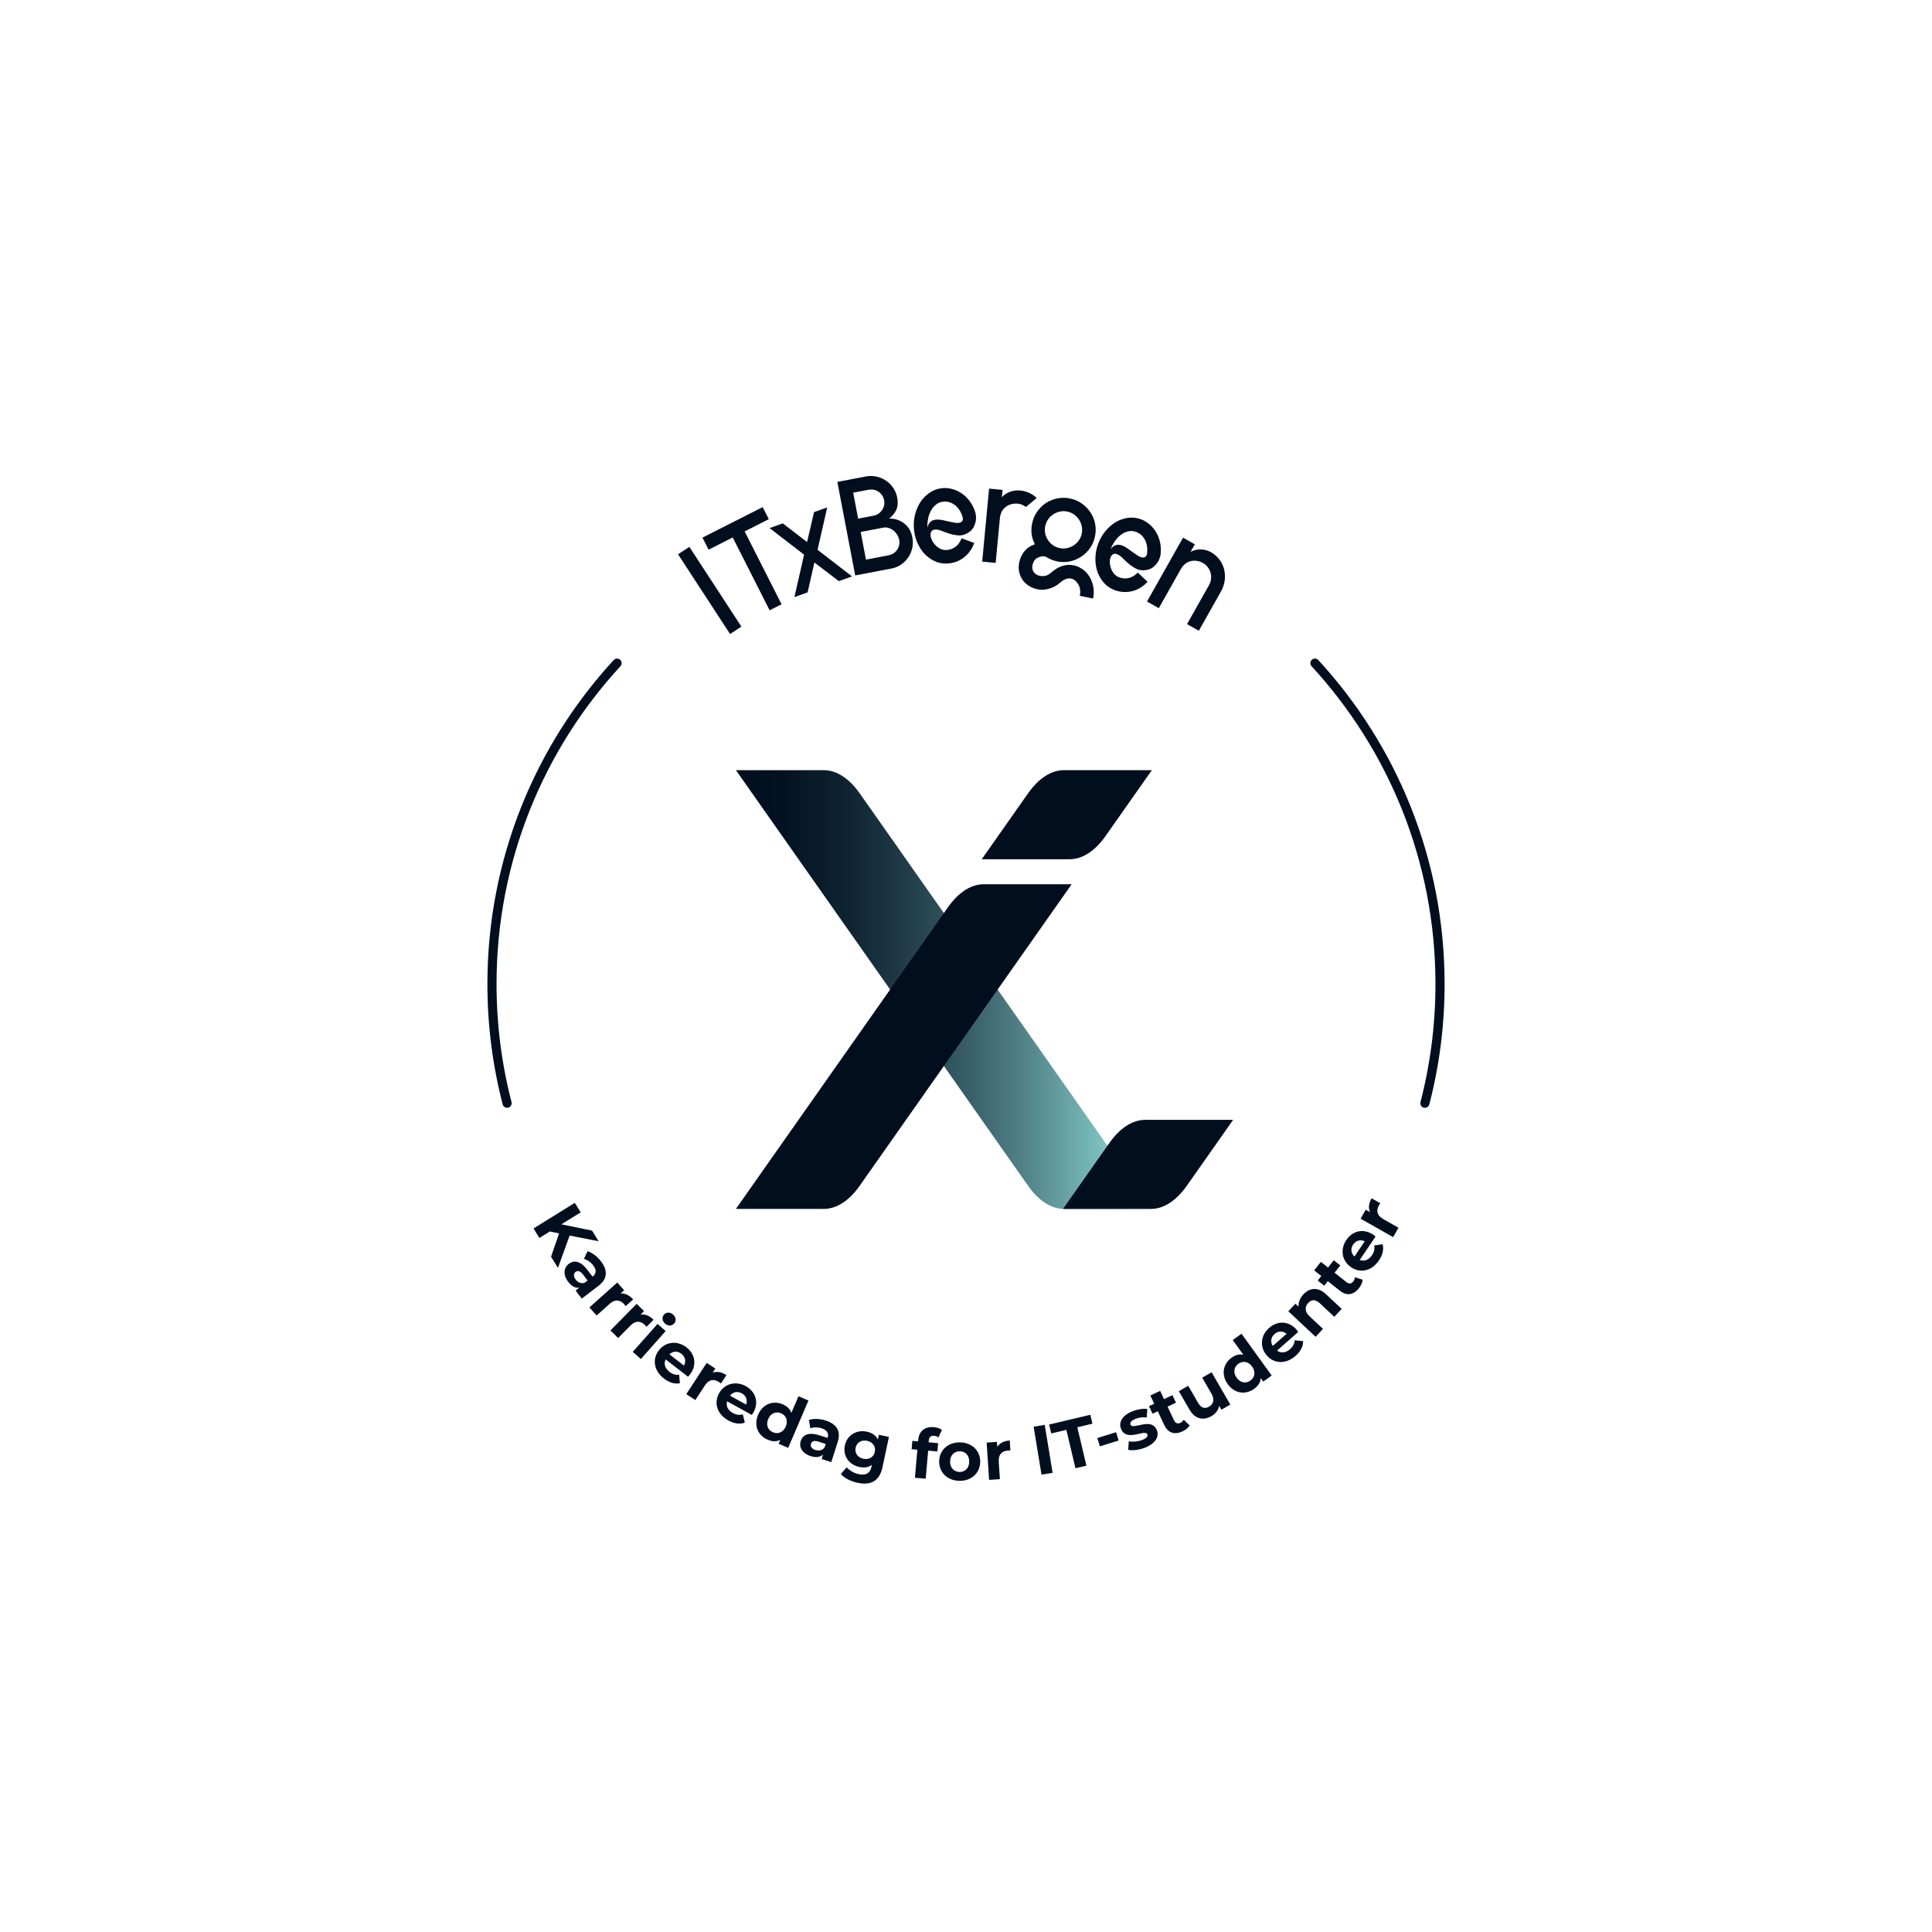 <?xml version="1.0" encoding="UTF-8"?><svg id="Layer_1" xmlns="http://www.w3.org/2000/svg" xmlns:xlink="http://www.w3.org/1999/xlink" viewBox="0 0 2976.4 2976.4"><defs><style>.cls-1{fill:#000e1e;}.cls-2{fill:url(#New_Gradient_Swatch);}.cls-3{fill:none;stroke:#000e1e;stroke-linecap:round;stroke-miterlimit:10;stroke-width:14.08px;}</style><linearGradient id="New_Gradient_Swatch" x1="1133.72" y1="1524.47" x2="1774.52" y2="1524.47" gradientUnits="userSpaceOnUse"><stop offset="0" stop-color="#000e1e"/><stop offset=".11" stop-color="#031222"/><stop offset=".25" stop-color="#0d212f"/><stop offset=".39" stop-color="#1e3845"/><stop offset=".54" stop-color="#355a63"/><stop offset=".7" stop-color="#53848a"/><stop offset=".86" stop-color="#77b8b8"/><stop offset="1" stop-color="#9cede9"/></linearGradient></defs><path class="cls-2" d="M1774.52,1862.44h-135.25c-19.79,0-39.14-12.49-55.58-35.87l-449.96-640.07h135.25c19.79,0,39.14,12.49,55.58,35.87l449.96,640.07Z"/><path class="cls-1" d="M1650.99,1362.22l-326.43,464.35c-16.44,23.38-35.78,35.86-55.58,35.86h-135.26l326.43-464.35c16.44-23.38,35.78-35.87,55.58-35.87h135.25Z"/><path class="cls-1" d="M1774.52,1186.5l-71.24,101.34c-16.44,23.38-35.78,35.87-55.58,35.87h-135.26l71.25-101.35c16.43-23.38,35.78-35.86,55.57-35.86h135.26Z"/><path class="cls-1" d="M1899.73,1725.23l-71.24,101.34c-16.44,23.38-35.78,35.87-55.58,35.87h-135.26l71.25-101.35c16.43-23.38,35.78-35.86,55.57-35.86h135.26Z"/><path class="cls-1" d="M1062.01,842.5l80.17,122.85-17.46,11.4-80.17-122.85,17.46-11.39Z"/><path class="cls-1" d="M1184.4,799.83l-37.2,18.85,56.87,112.26-18.38,9.31-56.87-112.26-37.2,18.84-9.42-18.6,37.2-18.84,18.39-9.31,37.2-18.85,9.42,18.6Z"/><path class="cls-1" d="M1259.51,847.06l53.11,40.94-20.31,7.3-37.64-28.72-10.5,46.03-20.31,7.3,14.89-65.39-53.11-40.94,20.31-7.3,37.41,28.81,10.73-46.11,20.31-7.3-14.89,65.39Z"/><path class="cls-1" d="M1369.64,798.82c8.88-.05,16.64,2.46,23.28,7.52,6.65,5.07,10.86,12.28,12.65,21.65,1.03,5.4,1.01,10.67-.07,15.81-1.08,5.14-3.01,9.88-5.81,14.19-2.8,4.32-6.32,8.04-10.58,11.16-4.26,3.12-9.08,5.27-14.44,6.46l-1.91.36-34.77,6.64-20.48,3.91-3.91-20.48-8.14-42.63-3.91-20.48-11.56-60.49,20.48-3.91,23.58-4.5.24-.05,1.67-.32c5.46-.71,10.74-.4,15.85.92,5.11,1.33,9.76,3.49,13.95,6.47,4.19,2.99,7.73,6.67,10.63,11.05,2.89,4.38,4.86,9.28,5.89,14.67,1.36,7.15.86,13.37-1.49,18.68-2.36,5.31-6.08,9.76-11.15,13.36ZM1322.04,799.03l23.58-4.5c5.56-1.06,9.95-3.91,13.17-8.57,3.22-4.65,4.31-9.75,3.25-15.31-.52-2.7-1.53-5.18-3.03-7.44-1.5-2.26-3.34-4.13-5.52-5.61-2.18-1.48-4.59-2.49-7.25-3.06-2.66-.56-5.42-.57-8.27-.02l-23.58,4.5,7.64,40.01ZM1368.87,855.5c2.86-.55,5.42-1.57,7.68-3.07,2.26-1.5,4.13-3.34,5.61-5.51,1.48-2.17,2.5-4.55,3.08-7.13.58-2.58.61-5.21.09-7.92-.55-2.86-1.59-5.54-3.14-8.04-1.55-2.5-3.44-4.65-5.67-6.44-2.24-1.79-4.71-3.13-7.43-4.01-2.72-.88-5.51-1.05-8.37-.5l-34.77,6.64,8.14,42.63,34.77-6.64Z"/><path class="cls-1" d="M1457.94,847.34c5.49-.25,10.27-1.95,14.33-5.13,4.06-3.17,7.11-7.48,9.13-12.91l19.49,7.14c-3.46,9.54-8.9,17.11-16.34,22.7-7.44,5.59-16,8.6-25.69,9.04-6.78.3-13.23-.98-19.35-3.87-6.12-2.88-11.64-7.04-16.58-12.48-4.45-5.3-7.99-11.33-10.64-18.09-2.65-6.76-4.14-13.93-4.48-21.52-.34-7.59.51-14.87,2.54-21.84,2.03-6.97,5.02-13.29,8.98-18.97,4.43-5.86,9.56-10.5,15.39-13.92,5.83-3.42,12.14-5.28,18.92-5.58,5.17-.23,10.29.47,15.38,2.1,5.09,1.64,9.81,4.05,14.16,7.25,4.35,3.2,8.21,7.2,11.58,11.98,3.37,4.79,6,10.21,7.89,16.27.99,4.16,1.25,8.2.78,12.1-.49,3.42-1.67,6.95-3.53,10.6-1.86,3.64-5.16,6.78-9.89,9.42-4.42,2.47-8.94,3.52-13.57,3.16-4.63-.36-9.12-1.21-13.46-2.55-4.35-1.34-8.38-2.78-12.09-4.31-3.71-1.53-7.02-2.23-9.92-2.1-2.75.12-4.69,1.02-5.83,2.69-1.14,1.67-1.66,3.68-1.55,6.02.1,2.34.83,4.9,2.16,7.67,1.34,2.77,3.07,5.29,5.19,7.53,2.12,2.25,4.63,4.12,7.53,5.61,2.9,1.49,6.04,2.16,9.43,2ZM1428.74,812.97c.51-3.09,1.88-5.91,4.11-8.44,2.23-2.53,5.69-3.9,10.37-4.1,2.74-.12,5.79.19,9.14.92,3.35.74,6.66,1.48,9.93,2.23,3.27.74,6.33,1.34,9.18,1.77,2.85.44,5.23.37,7.15-.2,2.24-.59,3.69-1.7,4.34-3.35.65-1.64.61-3.59-.14-5.82-2.45-7.66-6.23-13.51-11.34-17.57-5.12-4.06-10.75-5.95-16.88-5.68-4.52.2-8.43,1.51-11.72,3.92-3.29,2.42-6.03,5.49-8.2,9.23-2.18,3.74-3.77,7.98-4.77,12.71-1,4.74-1.39,9.53-1.18,14.37Z"/><path class="cls-1" d="M1543.44,766.05c3.61-3.88,7.73-6.66,12.35-8.33,4.62-1.67,9.36-2.4,14.21-2.19,4.85.21,9.66,1.32,14.42,3.31,4.76,1.99,9,4.79,12.72,8.39l-16.64,13.77c-3.94-2.97-8.17-4.67-12.67-5.09l-.24-.02-.24-.02c-6.94-.49-12.99,1.25-18.15,5.23-5.17,3.98-8.11,9.83-8.84,17.55l-.02.24-6.45,68.31-20.76-1.96,10.62-112.49,20.76,1.96-1.07,11.34Z"/><path class="cls-1" d="M1681.5,894.62c1.78,4.16,2.88,8.6,3.31,13.31.43,4.71.15,9.44-.83,14.19l-20.42-4.22c1.25-6.02.79-11.23-1.35-15.63-2.14-4.41-4.76-7.51-7.86-9.3-6.51-3.66-13.51-2.14-21,4.57-5.23,4.53-10.96,7.68-17.18,9.44-6.23,1.76-12.35,2.03-18.36.78-3.64-.75-7.39-2.19-11.24-4.31-6.63-3.85-11.41-9.09-14.33-15.72-2.92-6.63-3.61-13.67-2.07-21.1,1.41-6.8,4.09-12.6,8.06-17.4,3.96-4.79,9.05-8.28,15.28-10.46.19-.12.32-.18.41-.16.08.02.21-.04.41-.16-5.23-9.83-6.65-20.52-4.26-32.08,1.37-6.65,3.94-12.68,7.7-18.09,3.76-5.41,8.27-9.84,13.52-13.3,5.25-3.45,11.11-5.83,17.57-7.14,6.46-1.3,13.01-1.27,19.66.11,6.65,1.38,12.64,3.94,17.97,7.68,5.33,3.75,9.76,8.25,13.3,13.52,3.53,5.27,5.95,11.14,7.26,17.6,1.3,6.46,1.27,13.01-.11,19.66-1.38,6.65-3.94,12.64-7.68,17.97-3.75,5.33-8.29,9.76-13.64,13.27-5.35,3.52-11.22,5.94-17.59,7.26-6.38,1.32-12.89,1.29-19.54-.08-6.02-1.25-11.64-3.56-16.88-6.96-.88-.51-2.44-.79-4.65-.84-2.22-.05-4.6.49-7.14,1.62-4.86,1.96-7.93,6.03-9.21,12.21-.46,2.21-.49,4.15-.09,5.8.4,1.65.98,3.05,1.73,4.2s1.59,2.1,2.5,2.87c.91.76,1.67,1.29,2.27,1.58,2.49,1.51,5.85,2.24,10.07,2.21,4.22-.04,8.45-1.93,12.69-5.67,7.08-6.3,14.58-10.02,22.49-11.19,7.92-1.17,15.41.3,22.49,4.41,7.67,4.39,13.26,10.91,16.75,19.56ZM1644.35,788.14c-3.96-.82-7.79-.83-11.51-.03-3.72.8-7.1,2.21-10.16,4.21-3.06,2.01-5.69,4.56-7.9,7.65-2.21,3.09-3.72,6.62-4.54,10.57-1.21,5.86-.67,11.42,1.63,16.68,2.29,5.26,5.74,9.52,10.35,12.79.88.52,1.47.88,1.75,1.11,2.65,1.54,5.56,2.64,8.73,3.29,3.8.79,7.55.78,11.27-.02,3.71-.8,7.1-2.2,10.16-4.21,3.05-2.01,5.69-4.56,7.9-7.65,2.21-3.09,3.7-6.54,4.49-10.34.82-3.96.83-7.79.03-11.51-.8-3.71-2.21-7.1-4.21-10.16-2.01-3.05-4.56-5.69-7.65-7.9-3.09-2.21-6.54-3.7-10.34-4.49Z"/><path class="cls-1" d="M1724.17,889.44c5.14,1.93,10.21,2.25,15.19.93,4.99-1.32,9.48-4.08,13.48-8.27l15.11,14.24c-6.93,7.41-14.92,12.22-23.96,14.43-9.04,2.21-18.09,1.61-27.17-1.81-6.35-2.39-11.78-6.12-16.26-11.17-4.49-5.06-7.93-11.06-10.32-18.01-2-6.62-2.89-13.56-2.66-20.82.23-7.26,1.68-14.44,4.36-21.55,2.68-7.11,6.32-13.46,10.94-19.07,4.61-5.6,9.85-10.24,15.73-13.9,6.38-3.64,12.92-5.89,19.63-6.73,6.71-.84,13.24-.07,19.59,2.32,4.84,1.82,9.28,4.49,13.31,7.99,4.03,3.51,7.42,7.59,10.16,12.24,2.74,4.66,4.71,9.85,5.93,15.57,1.21,5.73,1.49,11.75.84,18.07-.73,4.22-2.08,8.03-4.04,11.43-1.8,2.95-4.28,5.73-7.42,8.35-3.15,2.62-7.41,4.2-12.8,4.77-5.04.53-9.61-.29-13.72-2.44-4.11-2.15-7.91-4.7-11.37-7.65-3.47-2.94-6.6-5.85-9.41-8.72-2.81-2.87-5.57-4.82-8.29-5.84-2.57-.97-4.71-.91-6.41.18-1.7,1.09-2.97,2.73-3.8,4.92-.83,2.2-1.17,4.83-1.03,7.9.14,3.08.74,6.07,1.81,8.97,1.06,2.91,2.63,5.61,4.71,8.12,2.07,2.51,4.7,4.36,7.88,5.56ZM1710.86,846.34c1.68-2.64,4.05-4.69,7.1-6.14,3.04-1.44,6.76-1.34,11.15.31,2.57.97,5.25,2.45,8.04,4.45,2.78,2,5.54,3.99,8.25,5.96,2.71,1.97,5.29,3.72,7.74,5.25,2.44,1.53,4.66,2.4,6.65,2.63,2.29.34,4.06-.11,5.31-1.37,1.25-1.25,1.97-3.06,2.16-5.4.77-8-.4-14.87-3.51-20.62-3.11-5.74-7.53-9.7-13.28-11.86-4.24-1.59-8.34-1.93-12.31-1.01-3.98.92-7.7,2.67-11.17,5.25-3.48,2.58-6.6,5.85-9.39,9.81-2.79,3.96-5.03,8.21-6.74,12.75Z"/><path class="cls-1" d="M1834.18,850.13c5.42-2.7,10.8-3.93,16.14-3.7,5.34.23,10.32,1.6,14.94,4.11,4.61,2.51,8.7,5.88,12.25,10.11,3.55,4.23,6.15,9.08,7.8,14.56,1.64,5.48,2.18,11.35,1.62,17.62-.57,6.27-2.68,12.64-6.33,19.12l-33.7,59.77-18.16-10.24,33.82-59.98c1.67-2.96,2.69-6.09,3.07-9.4.38-3.31.18-6.49-.61-9.53-.79-3.04-2.19-5.92-4.18-8.62-2-2.7-4.48-4.89-7.44-6.56l-.21-.12-.21-.12c-6.14-3.27-12.37-4.15-18.71-2.61-6.34,1.53-11.41,5.67-15.22,12.43l-.12.21-33.7,59.77-18.16-10.24,55.5-98.42,18.16,10.24-6.55,11.62Z"/><path class="cls-1" d="M861.29,1900.21l-14.21-3.01-16.09,9.99-9.08-14.63,63.62-39.49,9.08,14.63-29.72,18.45,47.21,9.73,10.15,16.36-44.71-8.75-17.94,49.79-10.66-17.18,12.36-35.87Z"/><path class="cls-1" d="M922.32,1980.65l-26.08,19.96-9.49-12.4,5.69-4.36c-6.05.72-11.9-2.34-17.03-9.05-8.19-10.7-7.12-21.62.78-27.67,8.07-6.18,18.03-4.78,28.7,9.15l8.06,10.53c5.69-4.36,6.4-10.29.94-17.42-3.71-4.84-9.16-8.62-14.32-9.92l5.62-11.84c7.4,2.28,15.01,8.18,20.61,15.48,10.66,13.93,10.38,26.94-3.46,37.54ZM900.54,1976.31l4.67-3.58-6.96-9.09c-4.75-6.2-8.54-6.4-11.59-4.06-3.31,2.54-3.38,7.03.2,11.7,3.38,4.42,8.34,6.68,13.68,5.02Z"/><path class="cls-1" d="M975.37,2001.89l-11.48,10.27c-.85-1.11-1.48-1.98-2.34-2.93-6.13-6.86-13.95-8.05-22.16-.7l-20.25,18.12-11.13-12.43,42.89-38.38,10.63,11.88-5.66,5.06c6.86-.68,13.57,2.5,19.49,9.11Z"/><path class="cls-1" d="M1006.88,2033.12l-10.81,10.97c-.92-1.05-1.6-1.88-2.52-2.78-6.55-6.46-14.42-7.16-22.16.69l-19.08,19.35-11.88-11.72,40.41-40.98,11.35,11.19-5.33,5.41c6.8-1.11,13.7,1.64,20.03,7.88Z"/><path class="cls-1" d="M1012.99,2039.57l12.49,11.07-38.18,43.06-12.49-11.07,38.18-43.06ZM1022.96,2025.25c3.48-3.92,9.29-4.2,13.94-.08,4.64,4.12,5.21,9.77,1.8,13.61-3.69,4.16-9.51,4.43-14.15.32s-5.07-9.92-1.59-13.85Z"/><path class="cls-1" d="M1059.92,2120.89l-34.47-26.6c-3.11,6.65-.96,13.85,5.98,19.21,4.83,3.73,9.41,4.96,14.83,4.42l1.15,13.05c-7.96,1.56-16.27-.8-24.49-7.14-15.75-12.16-18.35-29.97-7.9-43.52,10.52-13.63,28.52-15.42,42.41-4.7,13.38,10.33,16.79,27.28,5.48,41.93-.78,1.02-2.06,2.33-3,3.36ZM1031.23,2086.45l22.44,17.32c3.51-6.48,2.07-13.54-3.86-18.11-6.01-4.64-13.14-4.33-18.58.79Z"/><path class="cls-1" d="M1119.12,2118.49l-8.43,12.89c-1.1-.85-1.94-1.53-3.02-2.23-7.7-5.04-15.55-4.17-21.58,5.05l-14.88,22.74-13.96-9.14,31.51-48.16,13.34,8.73-4.16,6.35c6.45-2.43,13.76-1.1,21.18,3.76Z"/><path class="cls-1" d="M1158.31,2179.8l-38.16-20.97c-2.05,7.05,1.19,13.83,8.87,18.06,5.34,2.94,10.06,3.46,15.34,2.08l3.14,12.71c-7.62,2.77-16.2,1.71-25.3-3.28-17.44-9.58-22.75-26.79-14.51-41.79,8.3-15.09,25.8-19.63,41.18-11.18,14.81,8.14,20.79,24.37,11.87,40.58-.62,1.12-1.68,2.62-2.45,3.78ZM1124.65,2150.19l24.84,13.66c2.47-6.94-.04-13.69-6.6-17.3-6.66-3.66-13.65-2.25-18.24,3.65Z"/><path class="cls-1" d="M1245.49,2157.63l-31.26,72.96-14.65-6.28,2.61-6.1c-5.81,2.98-12.39,2.84-19.47-.19-14.95-6.4-21.9-21.95-14.78-38.57,7.12-16.62,23.17-22.31,38.12-15.9,6.49,2.78,11.11,7.21,13.09,13.17l11-25.66,15.34,6.57ZM1210.52,2197.69c3.92-9.14.38-17.18-7.19-20.42-7.67-3.29-15.93-.31-19.85,8.84s-.38,17.18,7.29,20.46c7.57,3.24,15.83.26,19.75-8.88Z"/><path class="cls-1" d="M1290.62,2221.18l-9.95,31.3-14.88-4.73,2.17-6.83c-4.54,4.06-11.1,4.89-19.15,2.33-12.84-4.08-18.22-13.65-15.21-23.13,3.08-9.68,12.05-14.24,28.77-8.93l12.64,4.02c2.17-6.83-.64-12.1-9.21-14.83-5.81-1.85-12.44-1.82-17.42.07l-2.18-12.93c7.38-2.37,16.99-1.89,25.76.89,16.72,5.31,23.94,16.14,18.66,32.76ZM1270.27,2230.09l1.78-5.61-10.91-3.47c-7.44-2.37-10.66-.36-11.83,3.31-1.26,3.98,1.26,7.7,6.86,9.48,5.3,1.69,10.67.7,14.09-3.71Z"/><path class="cls-1" d="M1369.46,2213.7l-9.96,46.87c-4.45,20.93-17.79,28.15-38.09,23.84-10.67-2.27-20.47-7.08-25.98-13.61l8.98-10.34c3.99,4.89,11.3,9.07,18.52,10.61,11.51,2.45,17.64-1.72,19.8-11.87l.51-2.41c-5.29,3.8-11.95,4.79-19.28,3.23-15.59-3.31-25.86-16.76-22.37-33.18s18.34-24.54,33.93-21.22c7.85,1.67,13.78,5.66,16.91,12.01l1.53-7.22,15.49,3.29ZM1347.74,2236.65c1.76-8.27-3.24-15.12-11.82-16.95-8.58-1.82-16.04,2.39-17.79,10.65-1.76,8.27,3.34,15.15,11.92,16.97,8.58,1.82,15.93-2.41,17.69-10.68Z"/><path class="cls-1" d="M1430.61,2222l14.7,1.29-1.12,12.79-14.28-1.26-3.8,43.26-16.62-1.46,3.8-43.26-8.84-.78,1.12-12.79,8.84.78.22-2.56c1.13-12.89,9.76-20.62,24.04-19.36,4.69.41,9.5,1.8,12.41,4.21l-5.43,11.66c-1.7-1.44-3.98-2.39-6.54-2.61-4.9-.43-7.8,2-8.3,7.65l-.21,2.45Z"/><path class="cls-1" d="M1446.84,2251.2c.28-17.33,13.85-29.41,32.14-29.11,18.29.3,31.35,12.81,31.07,30.14-.28,17.33-13.74,29.41-32.03,29.11-18.29-.3-31.46-12.81-31.18-30.14ZM1493.15,2251.95c.16-9.95-6.05-16.04-14.39-16.17-8.34-.13-14.86,5.75-15.02,15.7-.16,9.95,6.16,16.04,14.5,16.18,8.34.14,14.75-5.75,14.91-15.7Z"/><path class="cls-1" d="M1555.6,2219.26l1.01,15.37c-1.39-.02-2.47-.05-3.75.03-9.18.6-14.93,6.02-14.21,17.01l1.78,27.11-16.65,1.09-3.78-57.42,15.9-1.05.5,7.58c3.69-5.82,10.33-9.15,19.19-9.73Z"/><path class="cls-1" d="M1592.39,2197.91l17.1-2.81,12.14,73.89-17.1,2.81-12.14-73.89Z"/><path class="cls-1" d="M1642.81,2202.82l-23.31,5.53-3.26-13.74,63.49-15.05,3.26,13.74-23.31,5.53,14.02,59.12-16.86,4-14.01-59.12Z"/><path class="cls-1" d="M1690.48,2215.44l28.9-9,3.97,12.77-28.9,9-3.97-12.77Z"/><path class="cls-1" d="M1738.09,2233.6l.86-13.18c5.99,1.24,14.08.51,20.66-2.04,7.18-2.78,9.14-5.72,7.98-8.71-3.4-8.78-32.34,12.77-40.65-8.68-3.94-10.17,2.45-20.91,18.11-26.98,7.38-2.86,16.22-4.34,22.46-3.32l-.89,13.08c-6.45-.94-12.12.11-17,2-6.98,2.71-9.12,6.06-8.04,8.85,3.56,9.18,32.53-12.27,40.73,8.88,3.87,9.97-2.66,20.65-18.72,26.88-9.08,3.52-19.22,4.58-25.48,3.22Z"/><path class="cls-1" d="M1832.73,2195.94c-2.04,3.69-6.09,6.9-10.73,9.09-12.29,5.8-22.41,2.9-28.26-9.49l-10.1-21.38-8.03,3.79-5.48-11.61,8.03-3.79-5.98-12.67,15.09-7.13,5.98,12.67,12.96-6.12,5.48,11.61-12.96,6.12,10,21.18c2.1,4.45,5.66,5.73,9.72,3.81,2.22-1.05,4.13-2.78,5.18-4.81l9.09,8.72Z"/><path class="cls-1" d="M1866.56,2114.06l28.8,49.83-13.71,7.92-3.43-5.93c-1.28,6.55-5.5,12.07-11.61,15.61-12.5,7.23-25.37,5.27-34.26-10.1l-16.27-28.16,14.45-8.35,15.04,26.03c4.82,8.34,10.66,9.9,17.05,6.21,6.67-3.85,9.02-10.9,3.72-20.07l-14.24-24.64,14.45-8.35Z"/><path class="cls-1" d="M1912.66,2054.72l46.46,64.35-12.92,9.33-3.88-5.38c-.44,6.52-3.94,12.08-10.19,16.59-13.18,9.52-30.09,7.48-40.68-7.18-10.58-14.66-7.2-31.35,5.98-40.87,5.72-4.13,11.9-5.82,18.04-4.44l-16.34-22.64,13.53-9.77ZM1929.01,2105.32c-5.82-8.07-14.53-9.17-21.21-4.34-6.76,4.88-8.46,13.5-2.64,21.56,5.82,8.07,14.53,9.17,21.3,4.28,6.68-4.82,8.38-13.44,2.55-21.5Z"/><path class="cls-1" d="M2000.07,2051.94l-32.67,28.78c5.94,4.32,13.42,3.58,20-2.22,4.57-4.03,6.66-8.29,7.16-13.72l13.03,1.36c.02,8.11-3.88,15.82-11.67,22.68-14.93,13.15-32.91,12.32-44.23-.52-11.38-12.92-9.71-30.93,3.45-42.53,12.68-11.17,29.97-11.29,42.2,2.59.85.96,1.89,2.47,2.73,3.58ZM1960.81,2073.56l21.27-18.74c-5.69-4.68-12.9-4.6-18.51.34-5.7,5.02-6.75,12.08-2.75,18.39Z"/><path class="cls-1" d="M2042.92,1993.97l24.06,22.5-11.4,12.19-22.19-20.75c-6.8-6.36-12.84-6.15-17.88-.76-5.48,5.86-5.83,13.44,1.9,20.67l20.78,19.43-11.4,12.19-42.03-39.31,10.89-11.64,4.92,4.6c-.53-6.64,2.12-13.39,7.46-19.09,9.28-9.92,22.07-12.02,34.89-.03Z"/><path class="cls-1" d="M2099.27,1971.49c-.2,4.21-2.39,8.88-5.58,12.91-8.43,10.65-18.8,12.54-29.53,4.05l-18.54-14.67-5.51,6.96-10.07-7.97,5.51-6.96-10.99-8.7,10.36-13.08,10.99,8.7,8.9-11.24,10.07,7.97-8.9,11.24,18.37,14.54c3.86,3.05,7.62,2.62,10.4-.91,1.53-1.93,2.47-4.32,2.5-6.61l12.02,3.78Z"/><path class="cls-1" d="M2119.17,1904.97l-24.36,36.08c6.84,2.68,13.88.08,18.79-7.19,3.41-5.05,4.36-9.71,3.47-15.08l12.95-1.97c2.06,7.84.23,16.29-5.58,24.89-11.13,16.49-28.75,20.21-42.93,10.63-14.27-9.64-17.2-27.49-7.38-42.02,9.46-14.01,26.16-18.48,41.5-8.12,1.06.72,2.45,1.91,3.54,2.78ZM2086.62,1935.78l15.86-23.49c-6.69-3.09-13.64-1.21-17.83,5-4.25,6.29-3.49,13.39,1.97,18.5Z"/><path class="cls-1" d="M2113.03,1846.03l13.4,7.6c-.78,1.16-1.4,2.03-2.03,3.15-4.54,8-3.17,15.79,6.41,21.22l23.63,13.4-8.23,14.52-50.06-28.39,7.86-13.86,6.61,3.75c-2.83-6.28-1.97-13.66,2.41-21.38Z"/><path class="cls-3" d="M781.21,1699.57c-15.2-58.68-23.29-120.23-23.29-183.66,0-190.66,73.05-364.25,192.73-494.3"/><path class="cls-3" d="M2025.75,1021.62c119.68,130.05,192.73,303.64,192.73,494.3,0,63.43-8.09,124.98-23.31,183.66"/></svg>